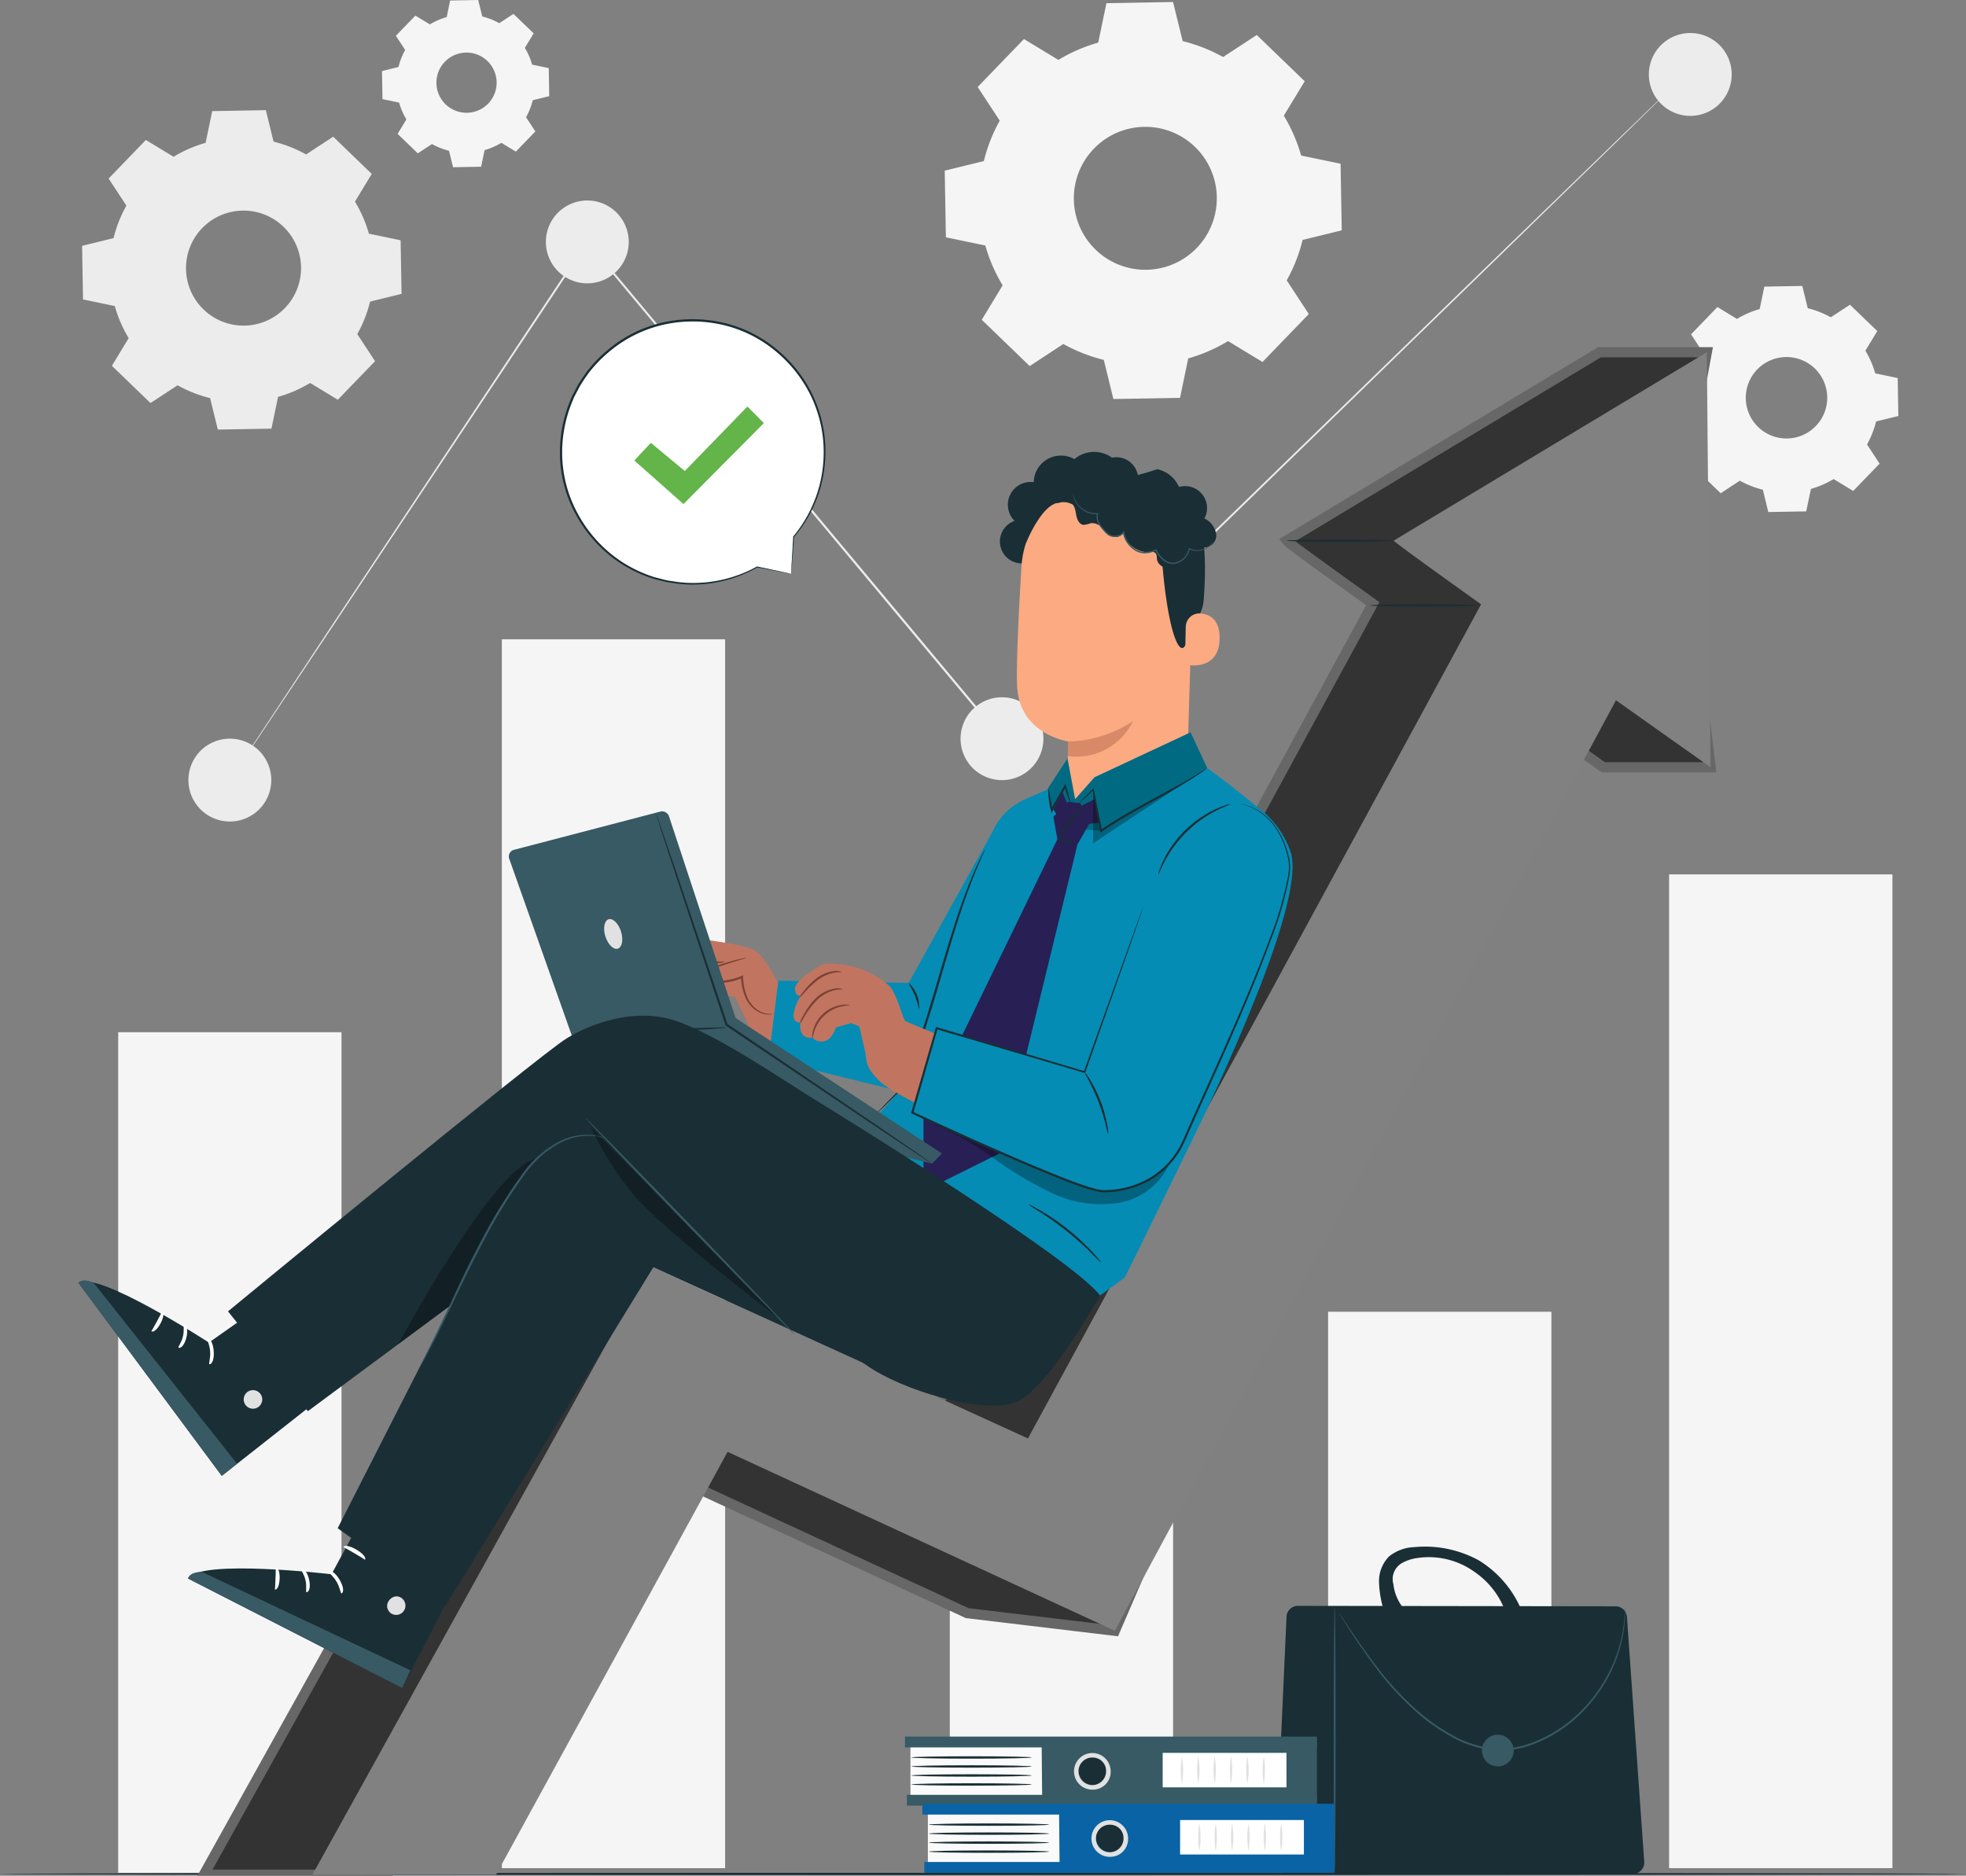 <svg id="Group_5180" data-name="Group 5180" xmlns="http://www.w3.org/2000/svg" xmlns:xlink="http://www.w3.org/1999/xlink" width="193.08" height="184.252" viewBox="0 0 193.08 184.252">
  <rect x="0" y="0" width="193.08" height="184.252" fill="#808080" stroke="none"/>
  <defs>
    <clipPath id="clip-path">
      <rect id="Rectangle_1934" data-name="Rectangle 1934" width="193.08" height="184.253" fill="none"/>
    </clipPath>
    <clipPath id="clip-path-3">
      <rect id="Rectangle_1929" data-name="Rectangle 1929" width="23.329" height="7.907" fill="none"/>
    </clipPath>
    <clipPath id="clip-path-4">
      <rect id="Rectangle_1930" data-name="Rectangle 1930" width="9.827" height="6.491" fill="none"/>
    </clipPath>
    <clipPath id="clip-path-5">
      <rect id="Rectangle_1931" data-name="Rectangle 1931" width="13.425" height="18.193" fill="none"/>
    </clipPath>
    <clipPath id="clip-path-6">
      <rect id="Rectangle_1932" data-name="Rectangle 1932" width="18.549" height="18.852" fill="none"/>
    </clipPath>
  </defs>
  <g id="Group_5178" data-name="Group 5178" clip-path="url(#clip-path)">
    <rect id="Rectangle_1916" data-name="Rectangle 1916" width="21.93" height="82.569" transform="translate(11.609 101.392)" fill="#f5f5f5"/>
    <rect id="Rectangle_1917" data-name="Rectangle 1917" width="21.93" height="54.656" transform="translate(130.432 128.85)" fill="#f5f5f5"/>
    <rect id="Rectangle_1918" data-name="Rectangle 1918" width="21.93" height="97.615" transform="translate(163.923 85.89)" fill="#f5f5f5"/>
    <rect id="Rectangle_1919" data-name="Rectangle 1919" width="21.93" height="94.072" transform="translate(93.28 89.433)" fill="#f5f5f5"/>
    <rect id="Rectangle_1920" data-name="Rectangle 1920" width="21.93" height="120.706" transform="translate(49.285 62.8)" fill="#f5f5f5"/>
    <g id="Group_5177" data-name="Group 5177">
      <g id="Group_5176" data-name="Group 5176" clip-path="url(#clip-path)">
        <path id="Path_31148" data-name="Path 31148" d="M251.326,43.187s-.106.112-.32.325l-.956.943-3.7,3.627L232.564,61.524,185.881,106.96l-.082.08-.074-.088L174.309,93.274l-29.3-35.126.157-.009L119.791,96.278l-7.224,10.829-1.921,2.865-.5.734c-.112.164-.173.246-.173.246s.052-.087.159-.255l.484-.743,1.9-2.882,7.178-10.859L145,58.031l.072-.109.084.1,29.317,35.113,11.414,13.679-.156-.008,46.734-45.384,13.826-13.4,3.73-3.6.969-.929c.219-.208.334-.311.334-.311" transform="translate(-87.402 -34.322)" fill="#ececec"/>
        <path id="Path_31149" data-name="Path 31149" d="M269.317,100.015a4.069,4.069,0,1,1-4.069-4.069,4.069,4.069,0,0,1,4.069,4.069" transform="translate(-207.569 -76.252)" fill="#ececec"/>
        <path id="Path_31150" data-name="Path 31150" d="M98.289,357.573A4.069,4.069,0,1,1,94.22,353.5a4.069,4.069,0,0,1,4.069,4.069" transform="translate(-71.646 -280.943)" fill="#ececec"/>
        <path id="Path_31151" data-name="Path 31151" d="M467.722,337.749a4.069,4.069,0,1,1-4.069-4.069,4.069,4.069,0,0,1,4.069,4.069" transform="translate(-365.249 -265.188)" fill="#ececec"/>
        <path id="Path_31152" data-name="Path 31152" d="M797.045,19.872a4.069,4.069,0,1,1-4.069-4.069,4.069,4.069,0,0,1,4.069,4.069" transform="translate(-626.974 -12.559)" fill="#ececec"/>
        <path id="Path_31153" data-name="Path 31153" d="M48.268,57.294a12.9,12.9,0,0,1,3.148-1.368l.649-3.116,5.265-.092.758,3.091a12.9,12.9,0,0,1,3.195,1.257l2.661-1.744,3.788,3.658L66.082,61.7a12.9,12.9,0,0,1,1.368,3.149l3.116.648.093,5.265-3.091.758a12.9,12.9,0,0,1-1.257,3.194l1.744,2.661L64.4,81.163l-2.721-1.649a12.893,12.893,0,0,1-3.149,1.368L57.88,84l-5.265.092L51.857,81a12.909,12.909,0,0,1-3.194-1.257L46,81.486l-3.789-3.658,1.649-2.72a12.9,12.9,0,0,1-1.368-3.149l-3.116-.649-.092-5.265,3.091-.758a12.918,12.918,0,0,1,1.257-3.194L41.89,59.433l3.657-3.788Zm2.807,7.014a5.649,5.649,0,1,0,7.987-.14,5.649,5.649,0,0,0-7.987.14" transform="translate(-31.222 -41.896)" fill="#ececec"/>
        <path id="Path_31154" data-name="Path 31154" d="M463.163,6.649a16.043,16.043,0,0,1,3.913-1.7l.806-3.873,6.544-.115.942,3.842a16.018,16.018,0,0,1,3.971,1.562L482.646,4.2l4.708,4.546-2.05,3.381a16.02,16.02,0,0,1,1.7,3.914l3.873.806.115,6.544-3.842.942a16.03,16.03,0,0,1-1.562,3.97l2.168,3.308-4.546,4.709-3.381-2.05a16.031,16.031,0,0,1-3.914,1.7l-.806,3.873-6.544.115-.942-3.843a16.037,16.037,0,0,1-3.97-1.562l-3.307,2.168-4.708-4.546,2.05-3.381a16.024,16.024,0,0,1-1.7-3.914l-3.873-.806L452,17.528l3.842-.942a16.046,16.046,0,0,1,1.562-3.97l-2.168-3.307L459.781,4.6Zm3.488,8.718a7.021,7.021,0,1,0,9.927-.175,7.021,7.021,0,0,0-9.927.175" transform="translate(-359.22 -0.764)" fill="#f5f5f5"/>
        <path id="Path_31155" data-name="Path 31155" d="M187.489,2.395a6.757,6.757,0,0,1,1.648-.716l.34-1.631L192.232,0l.4,1.618a6.74,6.74,0,0,1,1.672.658l1.393-.913,1.983,1.914L196.813,4.7a6.744,6.744,0,0,1,.716,1.648l1.631.34.048,2.756-1.618.4a6.75,6.75,0,0,1-.658,1.672l.913,1.393-1.914,1.983-1.424-.863a6.746,6.746,0,0,1-1.648.716l-.339,1.631-2.756.048-.4-1.618a6.749,6.749,0,0,1-1.672-.658l-1.393.913-1.983-1.914.863-1.424a6.747,6.747,0,0,1-.716-1.648l-1.631-.339-.048-2.756,1.618-.4a6.758,6.758,0,0,1,.658-1.672l-.913-1.393,1.914-1.983Zm1.469,3.671a2.957,2.957,0,1,0,4.181-.073,2.957,2.957,0,0,0-4.181.073" transform="translate(-145.268 0.001)" fill="#f5f5f5"/>
        <path id="Path_31156" data-name="Path 31156" d="M806.456,140.073a9.139,9.139,0,0,1,2.229-.968l.459-2.206,3.727-.065.536,2.188a9.134,9.134,0,0,1,2.261.89l1.884-1.234,2.682,2.589-1.168,1.926a9.123,9.123,0,0,1,.968,2.229l2.206.459.065,3.727-2.188.536a9.132,9.132,0,0,1-.89,2.261l1.234,1.884-2.589,2.682-1.926-1.168a9.126,9.126,0,0,1-2.229.968l-.459,2.206-3.727.065L809,156.852a9.142,9.142,0,0,1-2.261-.89l-1.883,1.235-2.682-2.589,1.167-1.925a9.137,9.137,0,0,1-.968-2.229l-2.206-.459-.065-3.727,2.188-.537a9.139,9.139,0,0,1,.89-2.261l-1.234-1.884,2.589-2.682Zm1.987,4.965a4,4,0,1,0,5.654-.1,4,4,0,0,0-5.654.1" transform="translate(-635.868 -108.746)" fill="#f5f5f5"/>
        <path id="Path_31157" data-name="Path 31157" d="M193.081,896.338c0,.06-43.226.108-96.536.108C43.217,896.446,0,896.4,0,896.338s43.217-.108,96.545-.108c53.309,0,96.536.048,96.536.108" transform="translate(0 -712.267)" fill="#1a2e35"/>
        <path id="Path_31158" data-name="Path 31158" d="M611.4,794.81h33.979a1.119,1.119,0,0,0,1.116-1.2l-1.7-24.047a1.119,1.119,0,0,0-1.115-1.04l-31.194-.045a1.119,1.119,0,0,0-1.12,1.069l-1.089,24.092a1.119,1.119,0,0,0,1.118,1.17" transform="translate(-485.016 -610.739)" fill="#1a2e35"/>
        <path id="Path_31159" data-name="Path 31159" d="M638.209,794.987c.052,0,.095-5.884.095-13.142s-.042-13.143-.095-13.143-.095,5.883-.095,13.143.042,13.142.095,13.142" transform="translate(-507.133 -610.917)" fill="#375a64"/>
        <path id="Path_31160" data-name="Path 31160" d="M640.535,769.92a.472.472,0,0,0,.051.1l.166.271.656,1.032c.578.891,1.417,2.181,2.549,3.708a29.38,29.38,0,0,0,4.511,4.917,19.3,19.3,0,0,0,3.261,2.229,10.54,10.54,0,0,0,4.043,1.266,9.149,9.149,0,0,0,4.172-.723,13.566,13.566,0,0,0,3.4-2.021,14.815,14.815,0,0,0,4.055-5.268,14,14,0,0,0,1.2-4.33c.023-.265.05-.5.061-.7s0-.374.006-.518,0-.236,0-.318a.448.448,0,0,0-.007-.109.494.494,0,0,0-.013.109c0,.082-.011.187-.019.317s-.015.315-.025.515-.05.436-.078.7a14.408,14.408,0,0,1-1.249,4.282,14.824,14.824,0,0,1-4.043,5.189,13.478,13.478,0,0,1-3.356,1.984,9,9,0,0,1-4.087.706,10.4,10.4,0,0,1-3.972-1.242,19.306,19.306,0,0,1-3.236-2.2,29.908,29.908,0,0,1-4.516-4.864c-1.142-1.513-2-2.791-2.594-3.668l-.685-1.013-.182-.261a.455.455,0,0,0-.067-.085" transform="translate(-509.057 -611.51)" fill="#375a64"/>
        <path id="Path_31161" data-name="Path 31161" d="M709.042,831.679a1.559,1.559,0,1,0,1.559-1.559,1.559,1.559,0,0,0-1.559,1.559" transform="translate(-563.502 -659.727)" fill="#375a64"/>
        <path id="Path_31162" data-name="Path 31162" d="M660.785,741.1a4.153,4.153,0,0,1,2.455-.915,11.01,11.01,0,0,1,6.348,1.291,10.491,10.491,0,0,1,4.149,4.764l-1.225,1.282a8.11,8.11,0,0,0-3.353-4.922,7.679,7.679,0,0,0-5.631-1.342,4.126,4.126,0,0,0-1.531.526,1.816,1.816,0,0,0-.783,2.044,4.535,4.535,0,0,0,1.045,2.424l-2.015.047a10.273,10.273,0,0,1-.441-2.708,3.459,3.459,0,0,1,.982-2.491" transform="translate(-524.369 -588.212)" fill="#1a2e35"/>
        <rect id="Rectangle_1921" data-name="Rectangle 1921" width="12.882" height="5.076" transform="translate(89.414 171.453)" fill="#fafafa"/>
        <rect id="Rectangle_1922" data-name="Rectangle 1922" width="40.457" height="1.063" transform="translate(88.878 170.581)" fill="#375a64"/>
        <rect id="Rectangle_1923" data-name="Rectangle 1923" width="40.269" height="1.063" transform="translate(89.065 176.302)" fill="#375a64"/>
        <path id="Path_31163" data-name="Path 31163" d="M498.367,832.272l.061,6.328h26.978v-6.328Z" transform="translate(-396.071 -661.438)" fill="#375a64"/>
        <path id="Path_31164" data-name="Path 31164" d="M519.018,841.558a1.463,1.463,0,1,1-1.458-1.575,1.52,1.52,0,0,1,1.458,1.575" transform="translate(-410.165 -667.566)" fill="#1a2e35"/>
        <path id="Path_31165" data-name="Path 31165" d="M516.684,842.483a1.8,1.8,0,1,1,1.685-1.8,1.748,1.748,0,0,1-1.685,1.8m0-3.149a1.354,1.354,0,1,0,1.232,1.348,1.3,1.3,0,0,0-1.232-1.348" transform="translate(-409.29 -666.69)" fill="#e1e1e1"/>
        <path id="Path_31166" data-name="Path 31166" d="M447.875,853.493c0,.065-2.647.118-5.911.118s-5.912-.053-5.912-.118,2.646-.118,5.912-.118,5.911.053,5.911.118" transform="translate(-346.547 -678.209)" fill="#1a2e35"/>
        <path id="Path_31167" data-name="Path 31167" d="M447.875,849.186c0,.065-2.647.118-5.911.118s-5.912-.053-5.912-.118,2.646-.118,5.912-.118,5.911.053,5.911.118" transform="translate(-346.547 -674.786)" fill="#1a2e35"/>
        <path id="Path_31168" data-name="Path 31168" d="M447.875,844.879c0,.065-2.647.118-5.911.118s-5.912-.053-5.912-.118,2.646-.118,5.912-.118,5.911.053,5.911.118" transform="translate(-346.547 -671.363)" fill="#1a2e35"/>
        <path id="Path_31169" data-name="Path 31169" d="M447.875,840.572c0,.065-2.647.118-5.911.118s-5.912-.053-5.912-.118,2.646-.118,5.912-.118,5.911.053,5.911.118" transform="translate(-346.547 -667.94)" fill="#1a2e35"/>
        <rect id="Rectangle_1924" data-name="Rectangle 1924" width="12.157" height="3.387" transform="translate(114.186 172.18)" fill="#fff"/>
        <path id="Path_31170" data-name="Path 31170" d="M565.061,843.2a7.784,7.784,0,0,1,0-2.7,7.784,7.784,0,0,1,0,2.7" transform="translate(-448.981 -667.981)" fill="#e1e1e1"/>
        <path id="Path_31171" data-name="Path 31171" d="M572.892,843.2a7.784,7.784,0,0,1,0-2.7,7.78,7.78,0,0,1,0,2.7" transform="translate(-455.205 -667.981)" fill="#e1e1e1"/>
        <path id="Path_31172" data-name="Path 31172" d="M580.723,843.2a7.768,7.768,0,0,1,0-2.7,7.8,7.8,0,0,1,0,2.7" transform="translate(-461.428 -667.981)" fill="#e1e1e1"/>
        <path id="Path_31173" data-name="Path 31173" d="M588.555,843.2a7.784,7.784,0,0,1,0-2.7,7.784,7.784,0,0,1,0,2.7" transform="translate(-467.653 -667.981)" fill="#e1e1e1"/>
        <path id="Path_31174" data-name="Path 31174" d="M596.386,843.2a7.784,7.784,0,0,1,0-2.7,7.784,7.784,0,0,1,0,2.7" transform="translate(-473.876 -667.981)" fill="#e1e1e1"/>
        <path id="Path_31175" data-name="Path 31175" d="M604.217,843.2a7.784,7.784,0,0,1,0-2.7,7.784,7.784,0,0,1,0,2.7" transform="translate(-480.1 -667.981)" fill="#e1e1e1"/>
        <rect id="Rectangle_1925" data-name="Rectangle 1925" width="12.882" height="5.076" transform="translate(91.126 178.049)" fill="#fafafa"/>
        <rect id="Rectangle_1926" data-name="Rectangle 1926" width="40.457" height="1.063" transform="translate(90.589 177.178)" fill="#0963a5"/>
        <rect id="Rectangle_1927" data-name="Rectangle 1927" width="40.269" height="1.063" transform="translate(90.777 182.898)" fill="#0963a5"/>
        <path id="Path_31176" data-name="Path 31176" d="M506.705,864.41l.061,6.328h26.978V864.41Z" transform="translate(-402.698 -686.978)" fill="#0963a5"/>
        <path id="Path_31177" data-name="Path 31177" d="M527.356,873.695a1.463,1.463,0,1,1-1.458-1.575,1.52,1.52,0,0,1,1.458,1.575" transform="translate(-416.791 -693.106)" fill="#1a2e35"/>
        <path id="Path_31178" data-name="Path 31178" d="M525.021,874.62a1.8,1.8,0,1,1,1.685-1.8,1.748,1.748,0,0,1-1.685,1.8m0-3.149a1.354,1.354,0,1,0,1.232,1.348,1.3,1.3,0,0,0-1.232-1.348" transform="translate(-415.915 -692.23)" fill="#e1e1e1"/>
        <path id="Path_31179" data-name="Path 31179" d="M456.214,885.631c0,.065-2.647.118-5.911.118s-5.912-.053-5.912-.118,2.646-.118,5.912-.118,5.911.053,5.911.118" transform="translate(-353.174 -703.75)" fill="#1a2e35"/>
        <path id="Path_31180" data-name="Path 31180" d="M456.214,881.323c0,.065-2.647.118-5.911.118s-5.912-.053-5.912-.118,2.646-.118,5.912-.118,5.911.053,5.911.118" transform="translate(-353.174 -700.326)" fill="#1a2e35"/>
        <path id="Path_31181" data-name="Path 31181" d="M456.214,877.016c0,.065-2.647.118-5.911.118s-5.912-.053-5.912-.118,2.646-.118,5.912-.118,5.911.053,5.911.118" transform="translate(-353.174 -696.904)" fill="#1a2e35"/>
        <path id="Path_31182" data-name="Path 31182" d="M456.214,872.709c0,.065-2.647.118-5.911.118s-5.912-.053-5.912-.118,2.646-.118,5.912-.118,5.911.053,5.911.118" transform="translate(-353.174 -693.481)" fill="#1a2e35"/>
        <rect id="Rectangle_1928" data-name="Rectangle 1928" width="12.157" height="3.387" transform="translate(115.898 178.777)" fill="#fff"/>
        <path id="Path_31183" data-name="Path 31183" d="M573.4,875.34a7.785,7.785,0,0,1,0-2.7,7.785,7.785,0,0,1,0,2.7" transform="translate(-455.608 -693.521)" fill="#e1e1e1"/>
        <path id="Path_31184" data-name="Path 31184" d="M581.23,875.34a7.785,7.785,0,0,1,0-2.7,7.785,7.785,0,0,1,0,2.7" transform="translate(-461.831 -693.521)" fill="#e1e1e1"/>
        <path id="Path_31185" data-name="Path 31185" d="M589.062,875.34a7.781,7.781,0,0,1,0-2.7,7.785,7.785,0,0,1,0,2.7" transform="translate(-468.056 -693.521)" fill="#e1e1e1"/>
        <path id="Path_31186" data-name="Path 31186" d="M596.893,875.34a7.785,7.785,0,0,1,0-2.7,7.785,7.785,0,0,1,0,2.7" transform="translate(-474.279 -693.521)" fill="#e1e1e1"/>
        <path id="Path_31187" data-name="Path 31187" d="M604.724,875.34a7.785,7.785,0,0,1,0-2.7,7.785,7.785,0,0,1,0,2.7" transform="translate(-480.503 -693.521)" fill="#e1e1e1"/>
        <path id="Path_31188" data-name="Path 31188" d="M612.555,875.34a7.785,7.785,0,0,1,0-2.7,7.785,7.785,0,0,1,0,2.7" transform="translate(-486.727 -693.521)" fill="#e1e1e1"/>
        <path id="Path_31189" data-name="Path 31189" d="M290.992,178.121l-3.334-.668a12.968,12.968,0,1,1,3.579-2.963l.006,0Z" transform="translate(-213.297 -121.761)" fill="#fff"/>
        <path id="Path_31190" data-name="Path 31190" d="M290.615,177.745s0-.087.008-.246.021-.4.038-.7l.158-2.689.074.042-.006,0a.048.048,0,0,1-.066-.012.049.049,0,0,1,0-.058,12.925,12.925,0,0,0,2.712-5.576,13.224,13.224,0,0,0,.209-4.083,12.875,12.875,0,0,0-1.332-4.442,13.127,13.127,0,0,0-3.2-4,12.564,12.564,0,0,0-4.889-2.579,13.136,13.136,0,0,0-5.871-.2,12.569,12.569,0,0,0-5.566,2.62,13.19,13.19,0,0,0-2.206,2.272c-.3.432-.6.859-.856,1.307l-.361.686-.178.343-.143.358a13.1,13.1,0,0,0-.988,5.851,12.53,12.53,0,0,0,1.588,5.347,13.153,13.153,0,0,0,3.341,3.932,12.931,12.931,0,0,0,4.134,2.167l1.052.27c.347.081.7.115,1.035.174a11.672,11.672,0,0,0,1.979.116,12.923,12.923,0,0,0,5.97-1.609.048.048,0,0,1,.032-.005l2.455.519.645.14c.146.032.225.054.225.054s-.069-.008-.211-.034l-.638-.117-2.494-.472.032,0a12.888,12.888,0,0,1-6.012,1.678,11.736,11.736,0,0,1-2-.105c-.343-.057-.7-.091-1.049-.17l-1.068-.268a13.069,13.069,0,0,1-4.2-2.18,13.318,13.318,0,0,1-3.406-3.982,12.724,12.724,0,0,1-1.627-5.435,13.3,13.3,0,0,1,1-5.956l.145-.364.181-.349.367-.7c.263-.457.57-.892.871-1.331a13.394,13.394,0,0,1,2.245-2.314,12.781,12.781,0,0,1,5.669-2.665,13.339,13.339,0,0,1,5.975.213,12.752,12.752,0,0,1,4.966,2.633,13.3,13.3,0,0,1,3.232,4.072,13.018,13.018,0,0,1,1.332,4.513,13.325,13.325,0,0,1-.235,4.133,12.9,12.9,0,0,1-2.787,5.605l-.063-.07.006,0a.047.047,0,0,1,.066.012.051.051,0,0,1,.009.031c-.093,1.176-.165,2.086-.215,2.714l-.059.69c-.014.154-.024.227-.024.227" transform="translate(-212.919 -121.385)" fill="#1a2e35"/>
        <path id="Path_31191" data-name="Path 31191" d="M303.494,199.845l1.622-1.736,3.336,2.768,6.148-6.333,1.616,1.626-7.894,7.953Z" transform="translate(-241.198 -154.611)" fill="#63b449"/>
        <path id="Path_31192" data-name="Path 31192" d="M245.109,168.557H234.57l-30.754,18.509c.115.173,3.745,2.8,8.487,6.188l-44.535,82L130.5,258.793l-33,59.315h18.033l22.739-41.537,34.2,15.844,14.5,1.731,39.248-90.994c4.932,3.5,8.72,6.173,8.72,6.173h10.539s-3.073-25.8-3.073-26,2.706-14.767,2.706-14.767" transform="translate(-77.482 -133.959)" fill="#333"/>
        <path id="Path_31193" data-name="Path 31193" d="M245.109,168.557H234.57l-30.754,18.509c.115.173,3.745,2.8,8.487,6.188l-44.535,82L130.5,258.793l-33,59.315h18.033l22.739-41.537,34.2,15.844,14.5,1.731,39.248-90.994c4.932,3.5,8.72,6.173,8.72,6.173h10.539s-3.073-25.8-3.073-26S245.109,168.557,245.109,168.557Z" transform="translate(-77.482 -133.959)" fill="none" stroke="#666766" stroke-width="1"/>
        <path id="Path_31194" data-name="Path 31194" d="M149.473,389.772l33.134-59.823,37.139,16.969,47.9-88.189,14.26,7.491-53.624,99.588-38.032-17.575-22.74,41.537Z" transform="translate(-118.792 -205.622)" fill="#818181"/>
        <path id="Path_31195" data-name="Path 31195" d="M666.816,187.066c.339.509,31.121,22.259,31.121,22.259l-.367-40.768Z" transform="translate(-529.943 -133.959)" fill="#818181"/>
        <path id="Path_31196" data-name="Path 31196" d="M626.012,258.313c0,.06-2.36.108-5.269.108s-5.27-.048-5.27-.108,2.359-.108,5.27-.108,5.269.048,5.269.108" transform="translate(-489.139 -205.205)" fill="#1a2e35"/>
        <path id="Path_31197" data-name="Path 31197" d="M666.123,289.3c0,.06-2.359.108-5.269.108s-5.27-.048-5.27-.108,2.359-.108,5.27-.108,5.269.048,5.269.108" transform="translate(-521.017 -229.83)" fill="#1a2e35"/>
        <path id="Path_31198" data-name="Path 31198" d="M318.441,453.381s-.639.278-.74-.576,1.68-2.632,2.249-3.2a2.171,2.171,0,0,1,2.1-.282c.722.161,3.677.459,4.657,1.088s2.481,3.786,2.794,3.936,9.531.63,9.531.63l-.4,7.555s-9.047-1.724-10.839-2.845-1.557-1.567-2.066-2.612-1.056-2.155-1.056-2.155l-.847-.14-1.358.749s-.16,1.918-1.5,1.869l-.659-.347s-.439.508-.94-.277-.406-.932-.406-.932-.527.652-1.1-.156.571-2.308.571-2.308" transform="translate(-252.486 -356.99)" fill="#c17560"/>
        <path id="Path_31199" data-name="Path 31199" d="M341.285,463.872c0,.006-.033.017-.1.032a1.354,1.354,0,0,1-.3.03,2.161,2.161,0,0,1-1.084-.308,2.888,2.888,0,0,1-1.149-1.274,5.538,5.538,0,0,1-.477-2.117l.146.089a5.46,5.46,0,0,1-3.586.327,1.332,1.332,0,0,1-.695-.323.348.348,0,0,1-.024-.445.742.742,0,0,1,.326-.21c.83-.336,1.592-.6,2.239-.8s1.178-.331,1.546-.415a2.809,2.809,0,0,1,.579-.1,3.357,3.357,0,0,1-.557.184c-.361.109-.883.264-1.521.479s-1.39.49-2.21.834a.577.577,0,0,0-.24.148.14.14,0,0,0,.018.189,1.188,1.188,0,0,0,.59.252,5.363,5.363,0,0,0,3.449-.311l.14-.063.007.152a5.507,5.507,0,0,0,.43,2.051,2.811,2.811,0,0,0,1.056,1.238,2.245,2.245,0,0,0,1.02.35c.255.018.4-.008.4.009" transform="translate(-265.399 -364.273)" fill="#7c4236"/>
        <path id="Path_31200" data-name="Path 31200" d="M326.279,459.763a1.308,1.308,0,0,1-.87.169c-.275,0-.6-.05-.94-.027a1.3,1.3,0,0,0-.944.474,5.017,5.017,0,0,1-1.734,1.25,2.155,2.155,0,0,1-.855.234c-.01-.034.313-.129.79-.373a5.732,5.732,0,0,0,1.644-1.261,1.657,1.657,0,0,1,.5-.39,1.5,1.5,0,0,1,.583-.133,7.247,7.247,0,0,1,.96.073,4.239,4.239,0,0,0,.861-.017" transform="translate(-255.061 -365.345)" fill="#7c4236"/>
        <path id="Path_31201" data-name="Path 31201" d="M326.377,469.789a4.422,4.422,0,0,1-2.926,2.512,8.3,8.3,0,0,0,2.926-2.512" transform="translate(-257.058 -373.358)" fill="#7c4236"/>
        <path id="Path_31202" data-name="Path 31202" d="M332.219,475.436a3.329,3.329,0,0,1-1.834,2.506c-.037-.054.55-.457,1.053-1.154s.719-1.371.781-1.352" transform="translate(-262.568 -377.846)" fill="#7c4236"/>
        <path id="Path_31203" data-name="Path 31203" d="M389.724,397.868l-8.249,14.884-12.8-.22-.962,7.688,13.211,3.239,5.439-5.973Z" transform="translate(-292.233 -316.201)" fill="#048cb4"/>
        <path id="Path_31204" data-name="Path 31204" d="M435.781,472.9c-.064.006-.143-.606-.429-1.3s-.65-1.188-.6-1.228a3.175,3.175,0,0,1,1.029,2.525" transform="translate(-345.51 -373.819)" fill="#1a2e35"/>
        <path id="Path_31205" data-name="Path 31205" d="M480.847,227.167a2.149,2.149,0,0,1-.986-4.16,2.235,2.235,0,0,1,1.879-3.8,2.675,2.675,0,0,1,3.993-2.265,3.008,3.008,0,0,1,3.7-.142,2.139,2.139,0,0,1,1.954,3.594" transform="translate(-380.219 -171.843)" fill="#1a2e35"/>
        <path id="Path_31206" data-name="Path 31206" d="M496.4,229.286l-.472.009A9.116,9.116,0,0,0,487,237.853c-.27,4.411-.511,9.287-.436,11.649.155,4.891,5.063,5.556,5.063,5.556l-.3,5.885.58,4.486,11.284-5.083.637-21.335c.34-5.087-2.338-9.526-7.433-9.724" transform="translate(-386.679 -182.222)" fill="#fbaa82"/>
        <path id="Path_31207" data-name="Path 31207" d="M510.957,347.066a11.868,11.868,0,0,0,6.373-2,6.19,6.19,0,0,1-6.406,3.442Z" transform="translate(-406.05 -274.237)" fill="#d88a68"/>
        <path id="Path_31208" data-name="Path 31208" d="M490.773,233.341s1.231-3.088,2.694-3.832c1.772-.9,2.579,1.048,4.274.538s3.386-1.373,5.153-.089c1.934,1.405,1.061,2.434,1.22,4.6.648,8.79,2.3,11.248,2.68,7.094.041-.455,1.294-.841,1.444-2.763.194-2.492.231-5.515-.358-7.27a6.965,6.965,0,0,0-2.909-3.595c-2.436-1.743-5.736-1.717-7.972-1.448s-6.505,2.93-6.227,6.762" transform="translate(-390.025 -179.963)" fill="#1a2e35"/>
        <path id="Path_31209" data-name="Path 31209" d="M567.063,294.854a1.328,1.328,0,0,1,1.409-1.307c.914.069,1.939.567,1.915,2.454-.042,3.346-3.393,2.614-3.4,2.518,0-.065.043-2.264.073-3.664" transform="translate(-450.608 -233.289)" fill="#fbaa82"/>
        <path id="Path_31210" data-name="Path 31210" d="M514.754,230.689a3.178,3.178,0,0,1-1.4.681,1.091,1.091,0,0,1-1.225-.744c-.044-.232.008-.5-.149-.68-.187-.211-.523-.138-.8-.1a2.657,2.657,0,0,1-2.393-1.871.873.873,0,0,1-1.162.264,3.129,3.129,0,0,1-.82-.7,1.376,1.376,0,0,0-1.159-.552,3.3,3.3,0,0,1-.724.174c-.44-.031-.664-.541-.739-.975s-.136-.942-.513-1.172a1.75,1.75,0,0,0-1.2-.01c-.4.067-.927-.017-1.038-.411a.793.793,0,0,1,.138-.61,2.166,2.166,0,0,1,2.541-.869,27.1,27.1,0,0,0,8.034-1.423,3.032,3.032,0,0,1,2.133,1.744,2.16,2.16,0,0,1,2.5,3.094,2.051,2.051,0,0,1,1.16,1.611,1.174,1.174,0,0,1-1.307,1.225,1.2,1.2,0,0,1-2.045,1.233" transform="translate(-398.49 -175.603)" fill="#1a2e35"/>
        <path id="Path_31211" data-name="Path 31211" d="M513.431,236.274a.18.18,0,0,0,0,.061c.005.04.009.1.025.178a2.115,2.115,0,0,0,.255.64,2.4,2.4,0,0,0,.757.776,2.23,2.23,0,0,0,1.378.364l-.058-.073a1.211,1.211,0,0,0,.085.922,3.468,3.468,0,0,0,.589.811,2.485,2.485,0,0,0,.382.376,1.168,1.168,0,0,0,.534.186,1.221,1.221,0,0,0,1.069-.407l-.126-.033a2.51,2.51,0,0,0,1.1,1.715,1.831,1.831,0,0,0,1.105.338,3.3,3.3,0,0,0,1.078-.258l-.09-.037a2.638,2.638,0,0,0,.812,1.017,1.4,1.4,0,0,0,1.171.295,1.843,1.843,0,0,0,1.39-1.469l-.075.037a1.724,1.724,0,0,0,1.153.147,1.868,1.868,0,0,0,.794-.373,1.623,1.623,0,0,0,.366-.416.8.8,0,0,0,.081-.174,2.02,2.02,0,0,1-.482.546,1.854,1.854,0,0,1-.776.338,1.651,1.651,0,0,1-1.088-.157l-.063-.034-.012.071a1.736,1.736,0,0,1-1.316,1.362,1.275,1.275,0,0,1-1.064-.28,2.512,2.512,0,0,1-.762-.965l-.028-.061-.062.024a3.2,3.2,0,0,1-1.031.246,1.687,1.687,0,0,1-1.021-.315,2.374,2.374,0,0,1-1.038-1.616l-.024-.158-.1.125a1.085,1.085,0,0,1-.944.359,1.042,1.042,0,0,1-.473-.161,2.45,2.45,0,0,1-.36-.353,3.364,3.364,0,0,1-.575-.776,1.1,1.1,0,0,1-.089-.834l.026-.081-.084.007a2.151,2.151,0,0,1-1.32-.329,2.379,2.379,0,0,1-.751-.734,2.579,2.579,0,0,1-.335-.846" transform="translate(-408.041 -187.776)" fill="#375a64"/>
        <path id="Path_31212" data-name="Path 31212" d="M402.239,403.088l6.369-7.025,5.327-16.1c1.087-2.793,2.021-6.339,3.338-8.987a6.257,6.257,0,0,1,3.07-2.92l2.262-1,1.352-2.159c-.779,4.882,6.063,5.483,13.335-.578,0,0,2.4,1.625,5.788,4.433a9.173,9.173,0,0,1,3.387,4.6c1.017,3.684-3.355,14.588-8.115,24.846-1.424,3.068-8.206,16.817-8.206,16.817l-2.441,1.779s-21.583-6.539-23.524-10.123Z" transform="translate(-319.674 -289.536)" fill="#048cb4"/>
        <path id="Path_31213" data-name="Path 31213" d="M419.453,432.534a1.364,1.364,0,0,1,.181-.211l.548-.577,2.054-2.1-.018.03,1.406-4.326c.548-1.634,1.1-3.449,1.666-5.367,1.088-3.761,2.118-7.164,3.068-9.554.461-1.2.894-2.147,1.2-2.8l.371-.74a1.434,1.434,0,0,1,.142-.251,1.471,1.471,0,0,1-.1.27l-.334.756c-.28.66-.69,1.613-1.132,2.817-.912,2.4-1.915,5.8-3,9.56-.562,1.918-1.126,3.739-1.685,5.368l-1.452,4.311-.006.017-.012.012-2.1,2.054-.577.549a1.358,1.358,0,0,1-.211.181" transform="translate(-333.355 -323.171)" fill="#1a2e35"/>
        <path id="Path_31214" data-name="Path 31214" d="M457.071,399.609l-7.464,30.6-7.753,3.856v-7.486l13.417-27.637Z" transform="translate(-351.157 -317.056)" fill="#281f55"/>
        <g id="Group_5166" data-name="Group 5166" transform="translate(91.637 110.4)" opacity="0.3">
          <g id="Group_5165" data-name="Group 5165">
            <g id="Group_5164" data-name="Group 5164" clip-path="url(#clip-path-3)">
              <path id="Path_31215" data-name="Path 31215" d="M446.438,537.848a28.555,28.555,0,0,1,5.892,3.329,36.158,36.158,0,0,0,5.812,3.478,11.146,11.146,0,0,0,6.613.925,6.663,6.663,0,0,0,5.013-4.109Z" transform="translate(-446.438 -537.848)"/>
            </g>
          </g>
        </g>
        <path id="Path_31216" data-name="Path 31216" d="M501.459,355.956l1.908-2.921.749,4,1.9-2.152,9.434-4.413,1.638,3.507-10.423,6.164-2.891-.216-2.108-2.5Z" transform="translate(-398.528 -278.534)" fill="#006a82"/>
        <path id="Path_31217" data-name="Path 31217" d="M501.4,375.6a2.71,2.71,0,0,1,.143.6l.32,1.543-.189-.028.514-.941.795-1.406.1-.18.067.192c.167.477.256.879.331,1.159a1.764,1.764,0,0,1,.1.447,1.2,1.2,0,0,1-.2-.414c-.106-.271-.223-.671-.4-1.124l.169.012-.77,1.42-.524.935-.135.241-.053-.27a8.826,8.826,0,0,1-.264-2.188" transform="translate(-398.465 -298.18)" fill="#1a2e35"/>
        <path id="Path_31218" data-name="Path 31218" d="M506.677,383.809l-1.2-.146c-.325.366-1.121,1.119-1.446,1.484l0,.034.427,2.4a7.83,7.83,0,0,1,2,.161l1.1-1.937Z" transform="translate(-400.571 -304.911)" fill="#281f55"/>
        <path id="Path_31219" data-name="Path 31219" d="M499.227,582.1a11.67,11.67,0,0,1-.969-.938,30.341,30.341,0,0,0-5.054-4.048,11.661,11.661,0,0,1-1.127-.74,1.191,1.191,0,0,1,.336.14c.211.1.509.261.87.471a22.428,22.428,0,0,1,5.084,4.072c.283.307.5.563.649.747a1.187,1.187,0,0,1,.21.3" transform="translate(-391.072 -458.065)" fill="#1a2e35"/>
        <path id="Path_31220" data-name="Path 31220" d="M517.383,383.036l1.333-.657.452,2.334-1.11.1Z" transform="translate(-411.184 -303.891)" fill="#281f55"/>
        <g id="Group_5169" data-name="Group 5169" transform="translate(107.351 76.343)" opacity="0.3">
          <g id="Group_5168" data-name="Group 5168">
            <g id="Group_5167" data-name="Group 5167" clip-path="url(#clip-path-4)">
              <path id="Path_31221" data-name="Path 31221" d="M522.992,373.133v5.285l9.827-6.491-9.145,5.325Z" transform="translate(-522.992 -371.927)"/>
            </g>
          </g>
        </g>
        <path id="Path_31222" data-name="Path 31222" d="M528.865,367.555a4.536,4.536,0,0,1-.571.431c-.38.261-.935.629-1.641,1.054-1.4.863-3.419,1.92-5.59,3.167-.918.532-1.784,1.068-2.563,1.6l-.129.088-.028-.152-.751-4.069.111.035-1.037.967a2.7,2.7,0,0,1-.387.327,2.734,2.734,0,0,1,.337-.378l.995-1.01.086-.087.025.122.821,4.055-.157-.064c.78-.538,1.649-1.08,2.57-1.615,2.18-1.252,4.2-2.285,5.621-3.112.714-.406,1.28-.754,1.673-.993a4.549,4.549,0,0,1,.617-.361" transform="translate(-410.304 -292.109)" fill="#1a2e35"/>
        <path id="Path_31223" data-name="Path 31223" d="M505.49,380.615l-.551-1.349-.91,1.671.389.606Z" transform="translate(-400.571 -301.416)" fill="#281f55"/>
        <path id="Path_31224" data-name="Path 31224" d="M508.5,384.882c.046.043-.611.8-1.318,1.816s-1.2,1.888-1.258,1.859a10.089,10.089,0,0,1,2.576-3.675" transform="translate(-402.069 -305.879)" fill="#1a2e35"/>
        <path id="Path_31225" data-name="Path 31225" d="M507.447,402.257a7.548,7.548,0,0,1-2.012-.339,3.625,3.625,0,0,1,2.012.339" transform="translate(-401.689 -319.384)" fill="#1a2e35"/>
        <path id="Path_31226" data-name="Path 31226" d="M249.7,410.485h0l-6.219-17.577a.676.676,0,0,1,.5-.863l14.365-3.752a.715.715,0,0,1,.834.475l6.536,19.8,20.272,13.315-.974.994-5.186-1.264Z" transform="translate(-193.477 -308.577)" fill="#375a64"/>
        <path id="Path_31227" data-name="Path 31227" d="M341.1,424.072a.494.494,0,0,1-.1-.057l-.3-.187-1.125-.736-4.115-2.74-13.529-9.107-1.074-.726-.03-.021-.011-.035-4.858-14.658-1.436-4.408-.379-1.2-.093-.312a.439.439,0,0,1-.025-.109.457.457,0,0,1,.045.1l.113.306.416,1.185,1.5,4.386,4.922,14.637-.042-.055,1.074.726,13.494,9.159,4.076,2.8,1.1.77.283.2a.493.493,0,0,1,.093.076" transform="translate(-249.568 -309.773)" fill="#1a2e35"/>
        <path id="Path_31228" data-name="Path 31228" d="M285.975,492.263c0-.06,2.822-.241,6.309-.406s6.317-.25,6.32-.191-2.822.241-6.31.406-6.317.25-6.319.191" transform="translate(-227.275 -390.731)" fill="#1a2e35"/>
        <path id="Path_31229" data-name="Path 31229" d="M290.709,441.034c.25.8.11,1.551-.314,1.684s-.97-.405-1.221-1.2-.11-1.551.314-1.684.97.405,1.221,1.2" transform="translate(-229.719 -349.534)" fill="#e1e1e1"/>
        <path id="Path_31230" data-name="Path 31230" d="M380.436,464.24s-.537.267-.62-.589c-.074-.759,1.748-1.883,2.43-2.3s2.12-.132,2.853-.036a8.8,8.8,0,0,1,4.034,2.043c.746.895,1.257,3.182,1.528,3.4s9.45,3.828,9.45,3.828l-2.089,7.271s-8.426-3.719-9.919-5.215-1.163-1.878-1.424-3.011-.543-2.338-.543-2.338l-.793-.328-1.492.424a3.271,3.271,0,0,1-.567,1.009,1.169,1.169,0,0,1-1.753-.021.905.905,0,0,1-1.126-.592,1.792,1.792,0,0,1-.043-.883s-.679.133-.684-.712a4.021,4.021,0,0,1,.757-1.946" transform="translate(-301.745 -366.472)" fill="#c17560"/>
        <path id="Path_31231" data-name="Path 31231" d="M392.283,480.791c0,.036-.308.024-.78.128a3.623,3.623,0,0,0-2.686,2.368c-.162.455-.189.761-.225.758a1.646,1.646,0,0,1,.08-.8,3.407,3.407,0,0,1,2.8-2.472,1.647,1.647,0,0,1,.807.022" transform="translate(-308.812 -382.061)" fill="#7c4236"/>
        <path id="Path_31232" data-name="Path 31232" d="M386.743,473.086c0,.038-.334-.017-.84.1a3.758,3.758,0,0,0-1.729.989,8.544,8.544,0,0,0-1.228,1.629,3.8,3.8,0,0,1-.478.715,3.13,3.13,0,0,1,.346-.791,6.786,6.786,0,0,1,1.21-1.707,3.515,3.515,0,0,1,1.851-.985,1.505,1.505,0,0,1,.869.049" transform="translate(-303.959 -375.916)" fill="#7c4236"/>
        <path id="Path_31233" data-name="Path 31233" d="M386.633,464.759c0,.036-.289,0-.731.079a3.941,3.941,0,0,0-1.582.71,9.28,9.28,0,0,0-1.292,1.208c-.311.337-.509.543-.532.523a2.433,2.433,0,0,1,.416-.622,6.691,6.691,0,0,1,1.281-1.284,3.521,3.521,0,0,1,1.687-.686,1.346,1.346,0,0,1,.752.072" transform="translate(-303.982 -369.294)" fill="#7c4236"/>
        <path id="Path_31234" data-name="Path 31234" d="M468.741,384.637c2.58.5,4.26,2.772,4.785,5.607.745,4.022-8.474,23.028-10.192,27.177a8.45,8.45,0,0,1-8.145,5.273c-2.332-.054-18.67-7.717-18.67-7.717l2.4-8.291L453.432,411l5.753-16.186" transform="translate(-346.918 -305.685)" fill="#048cb4"/>
        <path id="Path_31235" data-name="Path 31235" d="M458.7,394.81s-.027.1-.091.289l-.287.841-1.124,3.226-4.177,11.856-.025.07-.072-.021L438.4,406.781l.123-.067-2.389,8.293-.056-.124c3.813,1.771,7.895,3.629,12.149,5.419,1.728.717,3.44,1.431,5.17,1.982l.651.187c.216.056.431.075.647.116a9.015,9.015,0,0,0,3.863-.792,7.943,7.943,0,0,0,3.707-3.42c.406-.731.7-1.523,1.048-2.281l1.011-2.248c2.682-5.911,5.06-11.255,6.766-15.856a35.007,35.007,0,0,0,1.862-6.333,5.1,5.1,0,0,0,.036-1.388,9.563,9.563,0,0,0-.318-1.258,7.839,7.839,0,0,0-.992-2.034,5.641,5.641,0,0,0-2.379-1.992,5.009,5.009,0,0,0-.773-.269c-.179-.047-.27-.077-.27-.077s.094.015.275.056a4.529,4.529,0,0,1,.784.25,5.616,5.616,0,0,1,2.431,1.984,7.874,7.874,0,0,1,1.021,2.05,9.632,9.632,0,0,1,.331,1.271,5.19,5.19,0,0,1-.026,1.424,34.751,34.751,0,0,1-1.838,6.369c-1.69,4.616-4.055,9.969-6.728,15.885l-1.007,2.248c-.342.755-.636,1.544-1.054,2.3a8.149,8.149,0,0,1-3.8,3.512,9.22,9.22,0,0,1-3.957.813c-.23-.04-.469-.063-.692-.121l-.662-.19c-1.748-.556-3.458-1.27-5.19-1.988-4.26-1.793-8.341-3.653-12.155-5.429l-.081-.038.025-.086,2.4-8.29.028-.1.1.028,14.511,4.329-.1.049,4.243-11.833,1.164-3.213.308-.833c.071-.187.112-.281.112-.281" transform="translate(-346.434 -305.685)" fill="#1a2e35"/>
        <path id="Path_31236" data-name="Path 31236" d="M521.22,519.133c-.067.012-.289-1.444-.936-3.125s-1.439-2.92-1.381-2.956a3.454,3.454,0,0,1,.563.784,13.142,13.142,0,0,1,1.653,4.337,3.451,3.451,0,0,1,.1.96" transform="translate(-412.389 -407.741)" fill="#1a2e35"/>
        <path id="Path_31237" data-name="Path 31237" d="M561.24,384.8c.013.038-.534.214-1.355.628a12,12,0,0,0-1.384.826A11.732,11.732,0,0,0,555.693,389a11.928,11.928,0,0,0-.857,1.364c-.434.811-.622,1.354-.659,1.34a1.465,1.465,0,0,1,.1-.391,7.73,7.73,0,0,1,.42-1.018,10.349,10.349,0,0,1,.831-1.411,10.854,10.854,0,0,1,2.858-2.793,10.334,10.334,0,0,1,1.429-.8,7.688,7.688,0,0,1,1.028-.4,1.46,1.46,0,0,1,.393-.095" transform="translate(-440.422 -305.812)" fill="#1a2e35"/>
        <path id="Path_31238" data-name="Path 31238" d="M116.935,524.9l-7.846-9.805s30.35-25,33.219-26.789c2.173-1.352,6.59-3.148,10.771-1.744s11.26,6.3,13.869,7.882,25.324,15.656,27.78,19.1c0,0-4.943,8.941-8.179,10.439-2.535,1.174-9.842-.578-14.112-3.174s-23.859-19.372-23.859-19.372Z" transform="translate(-86.697 -386.283)" fill="#1a2e35"/>
        <path id="Path_31239" data-name="Path 31239" d="M161.553,578.529l10.6,7.614,20.4-33.242,20.6,9.385L199.3,539.147s-11.169.131-12.925-.066c-2.252-.253-6.364,3.3-8.608,7.641-1.951,3.772-16.211,31.807-16.211,31.807" transform="translate(-128.392 -428.417)" fill="#1a2e35"/>
        <path id="Path_31240" data-name="Path 31240" d="M300.587,556.186c-.043.041-4.694-4.7-10.387-10.6s-10.276-10.707-10.233-10.748,4.693,4.7,10.388,10.6,10.275,10.706,10.232,10.747" transform="translate(-222.5 -425.058)" fill="#375a64"/>
        <g id="Group_5172" data-name="Group 5172" transform="translate(39.116 113.84)" opacity="0.3">
          <g id="Group_5171" data-name="Group 5171">
            <g id="Group_5170" data-name="Group 5170" clip-path="url(#clip-path-5)">
              <path id="Path_31241" data-name="Path 31241" d="M190.564,572.8s9.126-17.058,13.425-18.193c0,0-6.219,8.427-8.3,14.393Z" transform="translate(-190.564 -554.607)"/>
            </g>
          </g>
        </g>
        <path id="Path_31242" data-name="Path 31242" d="M218.4,543.341a7.242,7.242,0,0,0-1.2-.229,6.128,6.128,0,0,0-3.2.682,10.368,10.368,0,0,0-3.615,3.278,52.184,52.184,0,0,0-3.238,5.128c-2.07,3.781-3.667,7.353-4.941,9.879-.626,1.269-1.161,2.281-1.535,2.979l-.446.795a1.73,1.73,0,0,1-.168.27,1.8,1.8,0,0,1,.13-.29l.409-.813c.351-.708.865-1.73,1.473-3.006,1.238-2.541,2.812-6.122,4.889-9.916a49.874,49.874,0,0,1,3.268-5.142,10.378,10.378,0,0,1,3.707-3.3,6.059,6.059,0,0,1,3.28-.628,3.484,3.484,0,0,1,1.19.313" transform="translate(-158.988 -431.538)" fill="#375a64"/>
        <path id="Path_31243" data-name="Path 31243" d="M109.845,701.229l-5.806,10.7s-12.944-1.529-14.094.417L110.978,723.1l8.73-16.861Z" transform="translate(-71.483 -557.293)" fill="#1a2e35"/>
        <path id="Path_31244" data-name="Path 31244" d="M186.737,764.181a.911.911,0,0,1-1.179,1.387c-.954-.861.408-2.25,1.244-1.32" transform="translate(-147.211 -607.131)" fill="#e1e1e1"/>
        <path id="Path_31245" data-name="Path 31245" d="M110.978,763.646l.813-1.734L91.321,752.25s-1.145-.071-1.376.642Z" transform="translate(-71.483 -597.84)" fill="#375a64"/>
        <path id="Path_31246" data-name="Path 31246" d="M157.2,751.844c-.049.1.441.414.777,1,.352.58.385,1.158.5,1.166.587-.357-.684-2.51-1.277-2.168" transform="translate(-124.931 -597.489)" fill="#fff"/>
        <path id="Path_31247" data-name="Path 31247" d="M144.155,750.9c-.074.088.281.49.408,1.1.145.609-.008,1.124.1,1.171.674-.138.161-2.436-.505-2.274" transform="translate(-114.557 -596.765)" fill="#fff"/>
        <path id="Path_31248" data-name="Path 31248" d="M131.513,752.271c.567.073.652-2.2.082-2.171.027.07-.051,2.105-.082,2.171" transform="translate(-104.518 -596.132)" fill="#fff"/>
        <path id="Path_31249" data-name="Path 31249" d="M164.291,739.9c.074,0,2.086,1.179,2.117,1.241.324-.482-1.857-1.759-2.117-1.241" transform="translate(-130.568 -587.93)" fill="#fff"/>
        <path id="Path_31250" data-name="Path 31250" d="M60.277,608.313l-9.949,7.015s-10.923-7.112-12.817-5.877l14.082,18.967,14.923-11.748Z" transform="translate(-29.811 -483.449)" fill="#1a2e35"/>
        <path id="Path_31251" data-name="Path 31251" d="M118.4,665.937a.911.911,0,1,0,.029.088" transform="translate(-92.705 -528.803)" fill="#e1e1e1"/>
        <path id="Path_31252" data-name="Path 31252" d="M51.593,631.932l1.5-1.194L39.029,613s-.994-.571-1.518-.034Z" transform="translate(-29.811 -486.964)" fill="#375a64"/>
        <path id="Path_31253" data-name="Path 31253" d="M99.246,640.639c-.09.072.211.566.252,1.243.058.676-.169,1.209-.069,1.267.685-.059.5-2.553-.184-2.51" transform="translate(-78.861 -509.139)" fill="#fff"/>
        <path id="Path_31254" data-name="Path 31254" d="M85.919,633.926c-.105.045.035.564-.123,1.169-.14.61-.5,1-.432,1.093.665.175,1.225-2.111.556-2.262" transform="translate(-67.834 -503.805)" fill="#fff"/>
        <path id="Path_31255" data-name="Path 31255" d="M72.421,629.641c.476.317,1.561-1.686,1.036-1.91-.007.074-.98,1.865-1.036,1.91" transform="translate(-57.556 -498.881)" fill="#fff"/>
        <g id="Group_5175" data-name="Group 5175" transform="translate(57.98 110.664)" opacity="0.3">
          <g id="Group_5174" data-name="Group 5174">
            <g id="Group_5173" data-name="Group 5173" clip-path="url(#clip-path-6)">
              <path id="Path_31256" data-name="Path 31256" d="M301.018,557.983s-11.6-8.83-14.366-12.234a33.267,33.267,0,0,1-4.183-6.618Z" transform="translate(-282.469 -539.131)"/>
            </g>
          </g>
        </g>
      </g>
    </g>
  </g>
</svg>
